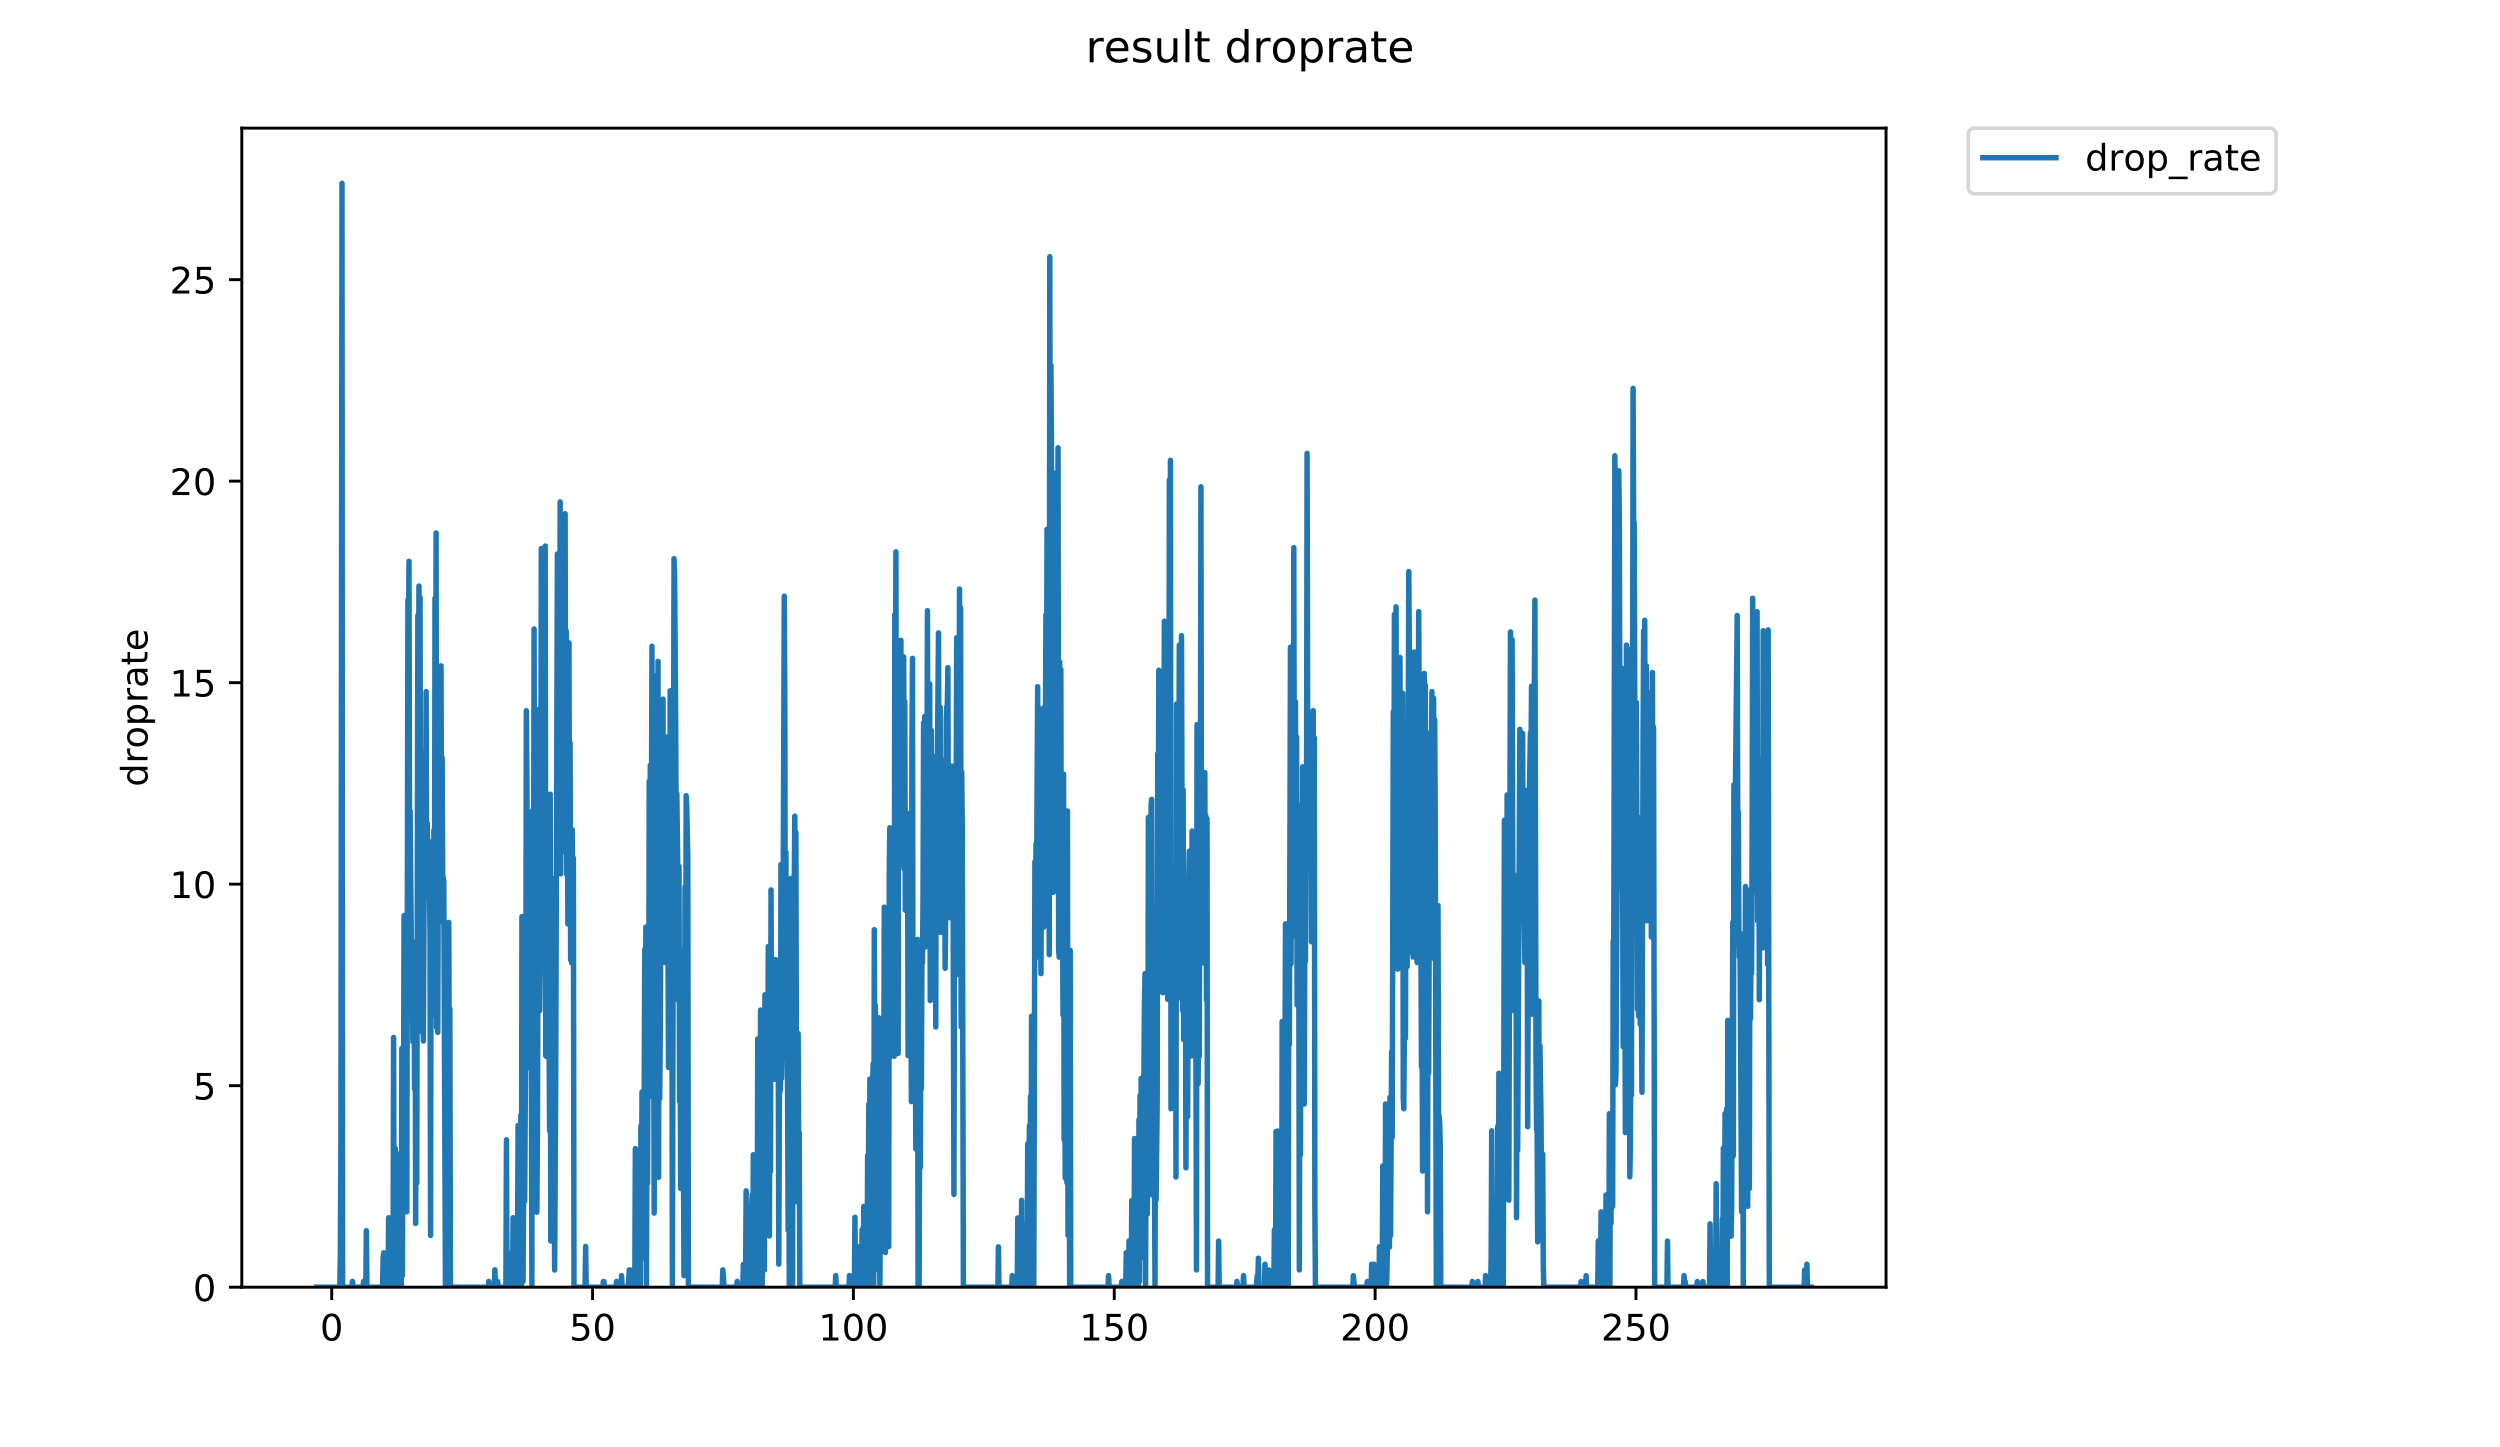 <?xml version="1.0" encoding="utf-8" standalone="no"?>
<!DOCTYPE svg PUBLIC "-//W3C//DTD SVG 1.1//EN"
  "http://www.w3.org/Graphics/SVG/1.1/DTD/svg11.dtd">
<!-- Created with matplotlib (https://matplotlib.org/) -->
<svg height="396pt" version="1.1" viewBox="0 0 684 396" width="684pt" xmlns="http://www.w3.org/2000/svg" xmlns:xlink="http://www.w3.org/1999/xlink">
 <defs>
  <style type="text/css">
*{stroke-linecap:butt;stroke-linejoin:round;}
  </style>
 </defs>
 <g id="figure_1">
  <g id="patch_1">
   <path d="M 0 396 
L 684 396 
L 684 0 
L 0 0 
z
" style="fill:#ffffff;"/>
  </g>
  <g id="axes_1">
   <g id="patch_2">
    <path d="M 66.159 352.174 
L 516.019 352.174 
L 516.019 35.062 
L 66.159 35.062 
z
" style="fill:#ffffff;"/>
   </g>
   <g id="matplotlib.axis_1">
    <g id="xtick_1">
     <g id="line2d_1">
      <defs>
       <path d="M 0 0 
L 0 3.5 
" id="m8357e4a504" style="stroke:#000000;stroke-width:0.8;"/>
      </defs>
      <g>
       <use style="stroke:#000000;stroke-width:0.8;" x="90.753" xlink:href="#m8357e4a504" y="352.174"/>
      </g>
     </g>
     <g id="text_1">
      <!-- 0 -->
      <defs>
       <path d="M 31.781 66.406 
Q 24.172 66.406 20.328 58.906 
Q 16.5 51.422 16.5 36.375 
Q 16.5 21.391 20.328 13.891 
Q 24.172 6.391 31.781 6.391 
Q 39.453 6.391 43.281 13.891 
Q 47.125 21.391 47.125 36.375 
Q 47.125 51.422 43.281 58.906 
Q 39.453 66.406 31.781 66.406 
z
M 31.781 74.219 
Q 44.047 74.219 50.516 64.516 
Q 56.984 54.828 56.984 36.375 
Q 56.984 17.969 50.516 8.266 
Q 44.047 -1.422 31.781 -1.422 
Q 19.531 -1.422 13.062 8.266 
Q 6.594 17.969 6.594 36.375 
Q 6.594 54.828 13.062 64.516 
Q 19.531 74.219 31.781 74.219 
z
" id="DejaVuSans-48"/>
      </defs>
      <g transform="translate(87.572 366.773)scale(0.1 -0.1)">
       <use xlink:href="#DejaVuSans-48"/>
      </g>
     </g>
    </g>
    <g id="xtick_2">
     <g id="line2d_2">
      <g>
       <use style="stroke:#000000;stroke-width:0.8;" x="162.122" xlink:href="#m8357e4a504" y="352.174"/>
      </g>
     </g>
     <g id="text_2">
      <!-- 50 -->
      <defs>
       <path d="M 10.797 72.906 
L 49.516 72.906 
L 49.516 64.594 
L 19.828 64.594 
L 19.828 46.734 
Q 21.969 47.469 24.109 47.828 
Q 26.266 48.188 28.422 48.188 
Q 40.625 48.188 47.75 41.5 
Q 54.891 34.812 54.891 23.391 
Q 54.891 11.625 47.562 5.094 
Q 40.234 -1.422 26.906 -1.422 
Q 22.312 -1.422 17.547 -0.641 
Q 12.797 0.141 7.719 1.703 
L 7.719 11.625 
Q 12.109 9.234 16.797 8.062 
Q 21.484 6.891 26.703 6.891 
Q 35.156 6.891 40.078 11.328 
Q 45.016 15.766 45.016 23.391 
Q 45.016 31 40.078 35.438 
Q 35.156 39.891 26.703 39.891 
Q 22.75 39.891 18.812 39.016 
Q 14.891 38.141 10.797 36.281 
z
" id="DejaVuSans-53"/>
      </defs>
      <g transform="translate(155.76 366.773)scale(0.1 -0.1)">
       <use xlink:href="#DejaVuSans-53"/>
       <use x="63.623" xlink:href="#DejaVuSans-48"/>
      </g>
     </g>
    </g>
    <g id="xtick_3">
     <g id="line2d_3">
      <g>
       <use style="stroke:#000000;stroke-width:0.8;" x="233.492" xlink:href="#m8357e4a504" y="352.174"/>
      </g>
     </g>
     <g id="text_3">
      <!-- 100 -->
      <defs>
       <path d="M 12.406 8.297 
L 28.516 8.297 
L 28.516 63.922 
L 10.984 60.406 
L 10.984 69.391 
L 28.422 72.906 
L 38.281 72.906 
L 38.281 8.297 
L 54.391 8.297 
L 54.391 0 
L 12.406 0 
z
" id="DejaVuSans-49"/>
      </defs>
      <g transform="translate(223.948 366.773)scale(0.1 -0.1)">
       <use xlink:href="#DejaVuSans-49"/>
       <use x="63.623" xlink:href="#DejaVuSans-48"/>
       <use x="127.246" xlink:href="#DejaVuSans-48"/>
      </g>
     </g>
    </g>
    <g id="xtick_4">
     <g id="line2d_4">
      <g>
       <use style="stroke:#000000;stroke-width:0.8;" x="304.862" xlink:href="#m8357e4a504" y="352.174"/>
      </g>
     </g>
     <g id="text_4">
      <!-- 150 -->
      <g transform="translate(295.318 366.773)scale(0.1 -0.1)">
       <use xlink:href="#DejaVuSans-49"/>
       <use x="63.623" xlink:href="#DejaVuSans-53"/>
       <use x="127.246" xlink:href="#DejaVuSans-48"/>
      </g>
     </g>
    </g>
    <g id="xtick_5">
     <g id="line2d_5">
      <g>
       <use style="stroke:#000000;stroke-width:0.8;" x="376.231" xlink:href="#m8357e4a504" y="352.174"/>
      </g>
     </g>
     <g id="text_5">
      <!-- 200 -->
      <defs>
       <path d="M 19.188 8.297 
L 53.609 8.297 
L 53.609 0 
L 7.328 0 
L 7.328 8.297 
Q 12.938 14.109 22.625 23.891 
Q 32.328 33.688 34.812 36.531 
Q 39.547 41.844 41.422 45.531 
Q 43.312 49.219 43.312 52.781 
Q 43.312 58.594 39.234 62.25 
Q 35.156 65.922 28.609 65.922 
Q 23.969 65.922 18.812 64.312 
Q 13.672 62.703 7.812 59.422 
L 7.812 69.391 
Q 13.766 71.781 18.938 73 
Q 24.125 74.219 28.422 74.219 
Q 39.75 74.219 46.484 68.547 
Q 53.219 62.891 53.219 53.422 
Q 53.219 48.922 51.531 44.891 
Q 49.859 40.875 45.406 35.406 
Q 44.188 33.984 37.641 27.219 
Q 31.109 20.453 19.188 8.297 
z
" id="DejaVuSans-50"/>
      </defs>
      <g transform="translate(366.688 366.773)scale(0.1 -0.1)">
       <use xlink:href="#DejaVuSans-50"/>
       <use x="63.623" xlink:href="#DejaVuSans-48"/>
       <use x="127.246" xlink:href="#DejaVuSans-48"/>
      </g>
     </g>
    </g>
    <g id="xtick_6">
     <g id="line2d_6">
      <g>
       <use style="stroke:#000000;stroke-width:0.8;" x="447.601" xlink:href="#m8357e4a504" y="352.174"/>
      </g>
     </g>
     <g id="text_6">
      <!-- 250 -->
      <g transform="translate(438.057 366.773)scale(0.1 -0.1)">
       <use xlink:href="#DejaVuSans-50"/>
       <use x="63.623" xlink:href="#DejaVuSans-53"/>
       <use x="127.246" xlink:href="#DejaVuSans-48"/>
      </g>
     </g>
    </g>
   </g>
   <g id="matplotlib.axis_2">
    <g id="ytick_1">
     <g id="line2d_7">
      <defs>
       <path d="M 0 0 
L -3.5 0 
" id="ma9ad05e45e" style="stroke:#000000;stroke-width:0.8;"/>
      </defs>
      <g>
       <use style="stroke:#000000;stroke-width:0.8;" x="66.159" xlink:href="#ma9ad05e45e" y="352.174"/>
      </g>
     </g>
     <g id="text_7">
      <!-- 0 -->
      <g transform="translate(52.796 355.973)scale(0.1 -0.1)">
       <use xlink:href="#DejaVuSans-48"/>
      </g>
     </g>
    </g>
    <g id="ytick_2">
     <g id="line2d_8">
      <g>
       <use style="stroke:#000000;stroke-width:0.8;" x="66.159" xlink:href="#ma9ad05e45e" y="297.041"/>
      </g>
     </g>
     <g id="text_8">
      <!-- 5 -->
      <g transform="translate(52.796 300.841)scale(0.1 -0.1)">
       <use xlink:href="#DejaVuSans-53"/>
      </g>
     </g>
    </g>
    <g id="ytick_3">
     <g id="line2d_9">
      <g>
       <use style="stroke:#000000;stroke-width:0.8;" x="66.159" xlink:href="#ma9ad05e45e" y="241.909"/>
      </g>
     </g>
     <g id="text_9">
      <!-- 10 -->
      <g transform="translate(46.434 245.708)scale(0.1 -0.1)">
       <use xlink:href="#DejaVuSans-49"/>
       <use x="63.623" xlink:href="#DejaVuSans-48"/>
      </g>
     </g>
    </g>
    <g id="ytick_4">
     <g id="line2d_10">
      <g>
       <use style="stroke:#000000;stroke-width:0.8;" x="66.159" xlink:href="#ma9ad05e45e" y="186.776"/>
      </g>
     </g>
     <g id="text_10">
      <!-- 15 -->
      <g transform="translate(46.434 190.575)scale(0.1 -0.1)">
       <use xlink:href="#DejaVuSans-49"/>
       <use x="63.623" xlink:href="#DejaVuSans-53"/>
      </g>
     </g>
    </g>
    <g id="ytick_5">
     <g id="line2d_11">
      <g>
       <use style="stroke:#000000;stroke-width:0.8;" x="66.159" xlink:href="#ma9ad05e45e" y="131.643"/>
      </g>
     </g>
     <g id="text_11">
      <!-- 20 -->
      <g transform="translate(46.434 135.442)scale(0.1 -0.1)">
       <use xlink:href="#DejaVuSans-50"/>
       <use x="63.623" xlink:href="#DejaVuSans-48"/>
      </g>
     </g>
    </g>
    <g id="ytick_6">
     <g id="line2d_12">
      <g>
       <use style="stroke:#000000;stroke-width:0.8;" x="66.159" xlink:href="#ma9ad05e45e" y="76.51"/>
      </g>
     </g>
     <g id="text_12">
      <!-- 25 -->
      <g transform="translate(46.434 80.31)scale(0.1 -0.1)">
       <use xlink:href="#DejaVuSans-50"/>
       <use x="63.623" xlink:href="#DejaVuSans-53"/>
      </g>
     </g>
    </g>
    <g id="text_13">
     <!-- droprate -->
     <defs>
      <path d="M 45.406 46.391 
L 45.406 75.984 
L 54.391 75.984 
L 54.391 0 
L 45.406 0 
L 45.406 8.203 
Q 42.578 3.328 38.25 0.953 
Q 33.938 -1.422 27.875 -1.422 
Q 17.969 -1.422 11.734 6.484 
Q 5.516 14.406 5.516 27.297 
Q 5.516 40.188 11.734 48.094 
Q 17.969 56 27.875 56 
Q 33.938 56 38.25 53.625 
Q 42.578 51.266 45.406 46.391 
z
M 14.797 27.297 
Q 14.797 17.391 18.875 11.75 
Q 22.953 6.109 30.078 6.109 
Q 37.203 6.109 41.297 11.75 
Q 45.406 17.391 45.406 27.297 
Q 45.406 37.203 41.297 42.844 
Q 37.203 48.484 30.078 48.484 
Q 22.953 48.484 18.875 42.844 
Q 14.797 37.203 14.797 27.297 
z
" id="DejaVuSans-100"/>
      <path d="M 41.109 46.297 
Q 39.594 47.172 37.812 47.578 
Q 36.031 48 33.891 48 
Q 26.266 48 22.188 43.047 
Q 18.109 38.094 18.109 28.812 
L 18.109 0 
L 9.078 0 
L 9.078 54.688 
L 18.109 54.688 
L 18.109 46.188 
Q 20.953 51.172 25.484 53.578 
Q 30.031 56 36.531 56 
Q 37.453 56 38.578 55.875 
Q 39.703 55.766 41.062 55.516 
z
" id="DejaVuSans-114"/>
      <path d="M 30.609 48.391 
Q 23.391 48.391 19.188 42.75 
Q 14.984 37.109 14.984 27.297 
Q 14.984 17.484 19.156 11.844 
Q 23.344 6.203 30.609 6.203 
Q 37.797 6.203 41.984 11.859 
Q 46.188 17.531 46.188 27.297 
Q 46.188 37.016 41.984 42.703 
Q 37.797 48.391 30.609 48.391 
z
M 30.609 56 
Q 42.328 56 49.016 48.375 
Q 55.719 40.766 55.719 27.297 
Q 55.719 13.875 49.016 6.219 
Q 42.328 -1.422 30.609 -1.422 
Q 18.844 -1.422 12.172 6.219 
Q 5.516 13.875 5.516 27.297 
Q 5.516 40.766 12.172 48.375 
Q 18.844 56 30.609 56 
z
" id="DejaVuSans-111"/>
      <path d="M 18.109 8.203 
L 18.109 -20.797 
L 9.078 -20.797 
L 9.078 54.688 
L 18.109 54.688 
L 18.109 46.391 
Q 20.953 51.266 25.266 53.625 
Q 29.594 56 35.594 56 
Q 45.562 56 51.781 48.094 
Q 58.016 40.188 58.016 27.297 
Q 58.016 14.406 51.781 6.484 
Q 45.562 -1.422 35.594 -1.422 
Q 29.594 -1.422 25.266 0.953 
Q 20.953 3.328 18.109 8.203 
z
M 48.688 27.297 
Q 48.688 37.203 44.609 42.844 
Q 40.531 48.484 33.406 48.484 
Q 26.266 48.484 22.188 42.844 
Q 18.109 37.203 18.109 27.297 
Q 18.109 17.391 22.188 11.75 
Q 26.266 6.109 33.406 6.109 
Q 40.531 6.109 44.609 11.75 
Q 48.688 17.391 48.688 27.297 
z
" id="DejaVuSans-112"/>
      <path d="M 34.281 27.484 
Q 23.391 27.484 19.188 25 
Q 14.984 22.516 14.984 16.5 
Q 14.984 11.719 18.141 8.906 
Q 21.297 6.109 26.703 6.109 
Q 34.188 6.109 38.703 11.406 
Q 43.219 16.703 43.219 25.484 
L 43.219 27.484 
z
M 52.203 31.203 
L 52.203 0 
L 43.219 0 
L 43.219 8.297 
Q 40.141 3.328 35.547 0.953 
Q 30.953 -1.422 24.312 -1.422 
Q 15.922 -1.422 10.953 3.297 
Q 6 8.016 6 15.922 
Q 6 25.141 12.172 29.828 
Q 18.359 34.516 30.609 34.516 
L 43.219 34.516 
L 43.219 35.406 
Q 43.219 41.609 39.141 45 
Q 35.062 48.391 27.688 48.391 
Q 23 48.391 18.547 47.266 
Q 14.109 46.141 10.016 43.891 
L 10.016 52.203 
Q 14.938 54.109 19.578 55.047 
Q 24.219 56 28.609 56 
Q 40.484 56 46.344 49.844 
Q 52.203 43.703 52.203 31.203 
z
" id="DejaVuSans-97"/>
      <path d="M 18.312 70.219 
L 18.312 54.688 
L 36.812 54.688 
L 36.812 47.703 
L 18.312 47.703 
L 18.312 18.016 
Q 18.312 11.328 20.141 9.422 
Q 21.969 7.516 27.594 7.516 
L 36.812 7.516 
L 36.812 0 
L 27.594 0 
Q 17.188 0 13.234 3.875 
Q 9.281 7.766 9.281 18.016 
L 9.281 47.703 
L 2.688 47.703 
L 2.688 54.688 
L 9.281 54.688 
L 9.281 70.219 
z
" id="DejaVuSans-116"/>
      <path d="M 56.203 29.594 
L 56.203 25.203 
L 14.891 25.203 
Q 15.484 15.922 20.484 11.062 
Q 25.484 6.203 34.422 6.203 
Q 39.594 6.203 44.453 7.469 
Q 49.312 8.734 54.109 11.281 
L 54.109 2.781 
Q 49.266 0.734 44.188 -0.344 
Q 39.109 -1.422 33.891 -1.422 
Q 20.797 -1.422 13.156 6.188 
Q 5.516 13.812 5.516 26.812 
Q 5.516 40.234 12.766 48.109 
Q 20.016 56 32.328 56 
Q 43.359 56 49.781 48.891 
Q 56.203 41.797 56.203 29.594 
z
M 47.219 32.234 
Q 47.125 39.594 43.094 43.984 
Q 39.062 48.391 32.422 48.391 
Q 24.906 48.391 20.391 44.141 
Q 15.875 39.891 15.188 32.172 
z
" id="DejaVuSans-101"/>
     </defs>
     <g transform="translate(40.354 215.236)rotate(-90)scale(0.1 -0.1)">
      <use xlink:href="#DejaVuSans-100"/>
      <use x="63.477" xlink:href="#DejaVuSans-114"/>
      <use x="104.559" xlink:href="#DejaVuSans-111"/>
      <use x="165.74" xlink:href="#DejaVuSans-112"/>
      <use x="229.217" xlink:href="#DejaVuSans-114"/>
      <use x="270.33" xlink:href="#DejaVuSans-97"/>
      <use x="331.609" xlink:href="#DejaVuSans-116"/>
      <use x="370.818" xlink:href="#DejaVuSans-101"/>
     </g>
    </g>
   </g>
   <g id="line2d_13">
    <path clip-path="url(#pad96be6a32)" d="M 86.607 352.174 
L 92.972 352.174 
L 93.122 342.669 
L 93.273 310.983 
L 93.574 50.163 
L 93.726 352.174 
L 96.293 352.174 
L 96.444 350.592 
L 96.594 352.174 
L 99.325 352.174 
L 99.477 350.608 
L 99.629 352.174 
L 100.084 352.174 
L 100.238 336.709 
L 100.39 352.174 
L 104.662 352.174 
L 104.818 344.506 
L 104.969 342.763 
L 105.12 352.174 
L 105.423 352.174 
L 105.573 347.421 
L 105.723 352.174 
L 106.177 352.174 
L 106.328 333.19 
L 106.48 350.61 
L 106.632 352.174 
L 107.533 352.174 
L 107.683 283.854 
L 107.834 347.421 
L 107.984 352.174 
L 108.135 314.152 
L 108.285 352.174 
L 108.437 352.174 
L 108.738 329.93 
L 108.889 352.174 
L 109.04 315.788 
L 109.191 352.174 
L 109.342 352.174 
L 109.492 344.23 
L 109.642 317.27 
L 109.791 352.174 
L 109.945 286.855 
L 110.096 349.019 
L 110.246 299.893 
L 110.396 309.214 
L 110.546 250.488 
L 110.697 293.891 
L 110.848 282.566 
L 110.998 302.92 
L 111.149 271.723 
L 111.299 331.549 
L 111.603 164.186 
L 111.753 175.813 
L 111.903 153.569 
L 112.053 233.011 
L 112.203 221.889 
L 112.653 271.143 
L 112.808 265.448 
L 112.96 285.015 
L 113.264 257.796 
L 113.418 297.894 
L 113.571 266.151 
L 113.721 334.747 
L 113.871 271.26 
L 114.022 323.698 
L 114.323 168.398 
L 114.473 209.998 
L 114.626 160.34 
L 114.776 234.769 
L 114.928 163.417 
L 115.078 256.981 
L 115.228 205.79 
L 115.378 282.265 
L 115.528 277.606 
L 115.681 265.204 
L 115.834 284.824 
L 116.135 220.679 
L 116.286 209.998 
L 116.437 232.286 
L 116.587 189.228 
L 116.741 244.864 
L 116.891 225.25 
L 117.042 235.274 
L 117.197 234.251 
L 117.349 230.178 
L 117.65 255.533 
L 117.802 338.017 
L 117.957 244.673 
L 118.107 269.91 
L 118.257 236.189 
L 118.409 240.333 
L 118.561 272.294 
L 118.711 227.196 
L 118.861 272.732 
L 119.013 163.686 
L 119.163 277.82 
L 119.315 145.82 
L 119.466 281.188 
L 119.617 249.344 
L 119.767 282.466 
L 119.92 235.202 
L 120.07 250.635 
L 120.372 191.502 
L 120.522 233.011 
L 120.672 182.168 
L 120.822 252.077 
L 120.972 207.381 
L 121.122 239.367 
L 121.422 240.955 
L 121.872 352.174 
L 122.026 262.225 
L 122.179 305.385 
L 122.331 297.355 
L 122.481 315.788 
L 122.783 252.365 
L 122.933 296.804 
L 123.083 276.02 
L 123.24 352.174 
L 133.585 352.174 
L 133.736 350.597 
L 133.886 352.174 
L 135.243 352.174 
L 135.393 347.415 
L 135.544 352.174 
L 135.997 352.174 
L 136.148 350.594 
L 136.299 352.174 
L 138.411 352.174 
L 138.565 311.852 
L 138.715 352.174 
L 139.017 352.174 
L 139.169 344.343 
L 139.321 352.174 
L 139.472 352.174 
L 139.627 342.895 
L 139.777 352.174 
L 140.233 352.174 
L 140.383 333.163 
L 140.535 352.174 
L 140.686 352.174 
L 140.837 338.017 
L 140.991 352.174 
L 141.142 336.422 
L 141.293 352.174 
L 141.444 342.696 
L 141.595 341.179 
L 141.746 307.942 
L 141.897 352.174 
L 142.048 315.84 
L 142.198 352.174 
L 142.501 305.052 
L 142.652 352.174 
L 142.802 250.781 
L 143.103 350.594 
L 143.403 307.687 
L 143.555 328.58 
L 143.859 276.671 
L 144.009 194.427 
L 144.164 214.536 
L 144.316 249.093 
L 144.469 242.691 
L 144.62 270.263 
L 144.771 255.81 
L 144.921 292.144 
L 145.072 268.568 
L 145.223 283.854 
L 145.373 282.466 
L 145.524 352.174 
L 145.676 221.803 
L 145.827 255.948 
L 145.977 249.196 
L 146.128 172.084 
L 146.28 249.638 
L 146.43 237.942 
L 146.58 298.076 
L 146.73 273.3 
L 146.881 331.638 
L 147.04 309.938 
L 147.191 261.072 
L 147.346 262.477 
L 147.497 193.981 
L 147.652 276.502 
L 147.803 264.213 
L 147.955 226.694 
L 148.105 150.1 
L 148.261 236.266 
L 148.413 202.742 
L 148.564 215.13 
L 148.867 165.257 
L 149.018 216.317 
L 149.168 149.387 
L 149.319 288.894 
L 149.469 271.608 
L 149.62 289.075 
L 149.923 252.935 
L 150.073 287.312 
L 150.223 283.952 
L 150.38 309.412 
L 150.531 217.283 
L 150.682 339.536 
L 150.833 240.173 
L 150.987 310.301 
L 151.138 315.84 
L 151.292 310.36 
L 151.442 331.667 
L 151.596 307.136 
L 151.748 347.475 
L 152.053 292.316 
L 152.505 151.548 
L 152.655 222.45 
L 152.809 201.104 
L 152.96 201.169 
L 153.111 198.94 
L 153.262 137.33 
L 153.413 239.081 
L 153.563 180.579 
L 153.714 206.211 
L 153.865 173.664 
L 154.014 221.889 
L 154.166 218.28 
L 154.317 232.968 
L 154.468 209.998 
L 154.618 140.553 
L 154.769 220.868 
L 154.919 172.635 
L 155.069 239.367 
L 155.22 212.958 
L 155.371 252.793 
L 155.673 175.878 
L 155.823 244.133 
L 155.974 203.252 
L 156.126 262.642 
L 156.278 247.679 
L 156.429 263.455 
L 156.579 227.016 
L 156.731 256.086 
L 156.882 234.769 
L 157.04 352.174 
L 160.079 352.174 
L 160.228 341.036 
L 160.378 352.174 
L 164.922 352.174 
L 165.076 350.621 
L 165.227 350.606 
L 165.377 352.174 
L 168.548 352.174 
L 168.699 350.59 
L 168.849 352.174 
L 169.907 352.174 
L 170.057 349.015 
L 170.209 352.174 
L 171.87 352.174 
L 172.171 347.415 
L 172.321 352.174 
L 172.623 352.174 
L 172.774 349.015 
L 172.924 352.174 
L 173.076 352.174 
L 173.226 347.421 
L 173.378 349.033 
L 173.529 352.174 
L 173.681 352.174 
L 173.831 314.261 
L 173.982 352.174 
L 174.134 352.174 
L 174.286 341.179 
L 174.437 350.599 
L 174.589 339.59 
L 174.74 349.024 
L 175.044 319.468 
L 175.196 352.174 
L 175.347 308.068 
L 175.498 337.997 
L 175.65 298.769 
L 175.8 344.241 
L 175.95 299.667 
L 176.1 339.5 
L 176.406 259.764 
L 176.556 293.472 
L 176.709 253.639 
L 176.863 352.174 
L 177.015 303.757 
L 177.166 323.739 
L 177.316 271.492 
L 177.468 300.192 
L 177.619 213.752 
L 177.769 268.087 
L 177.92 209.384 
L 178.071 237.183 
L 178.222 228.955 
L 178.373 176.824 
L 178.524 273.413 
L 178.675 209.998 
L 178.977 331.899 
L 179.28 227.196 
L 179.43 214.342 
L 179.581 246.18 
L 179.732 184.722 
L 179.886 261.971 
L 180.037 180.964 
L 180.187 322.116 
L 180.338 222.45 
L 180.491 300.561 
L 180.641 284.343 
L 180.942 206.211 
L 181.243 233.524 
L 181.394 191.272 
L 181.545 243.328 
L 181.697 213.95 
L 181.847 263.327 
L 181.997 205.048 
L 182.148 249.048 
L 182.3 242.379 
L 182.45 201.668 
L 182.6 256.844 
L 182.751 254.09 
L 182.901 292.058 
L 183.053 230.005 
L 183.206 272.521 
L 183.356 188.994 
L 183.507 238.106 
L 183.656 208.972 
L 183.808 232.457 
L 183.959 352.174 
L 184.412 152.842 
L 184.565 156.945 
L 184.869 198.207 
L 185.021 231.571 
L 185.17 217.123 
L 185.471 239.691 
L 185.623 273.749 
L 185.773 237.018 
L 185.924 301.331 
L 186.075 271.838 
L 186.225 325.164 
L 186.526 299.893 
L 186.676 260.154 
L 186.827 271.608 
L 187.131 349.019 
L 187.431 242.544 
L 187.581 293.472 
L 187.731 217.704 
L 187.882 220.679 
L 188.183 234.938 
L 188.342 352.174 
L 197.611 352.174 
L 197.762 347.428 
L 197.912 349.015 
L 198.063 352.174 
L 201.556 352.174 
L 201.706 350.585 
L 201.859 352.174 
L 203.226 352.174 
L 203.379 345.944 
L 203.532 352.174 
L 203.986 352.174 
L 204.14 325.81 
L 204.291 352.174 
L 204.895 352.174 
L 205.047 336.444 
L 205.197 352.174 
L 205.5 352.174 
L 205.65 330.026 
L 205.801 326.898 
L 205.951 352.174 
L 206.102 315.944 
L 206.257 352.174 
L 206.408 352.174 
L 206.56 345.855 
L 206.711 316.047 
L 206.861 352.174 
L 207.014 352.174 
L 207.167 342.83 
L 207.318 284.246 
L 207.468 352.174 
L 207.621 308.381 
L 207.774 352.174 
L 207.926 345.9 
L 208.077 276.347 
L 208.228 339.572 
L 208.381 303.826 
L 208.534 352.174 
L 208.685 325.434 
L 208.836 326.971 
L 208.987 285.539 
L 209.138 347.442 
L 209.289 272.181 
L 209.44 334.747 
L 209.591 298.54 
L 209.894 279.506 
L 210.045 323.698 
L 210.196 258.97 
L 210.346 280.984 
L 210.5 338.157 
L 210.652 289.523 
L 210.802 320.534 
L 210.953 243.484 
L 211.103 288.529 
L 211.254 271.723 
L 211.406 272.181 
L 211.557 268.448 
L 211.709 268.925 
L 211.858 266.253 
L 212.009 295.304 
L 212.161 262.515 
L 212.462 287.59 
L 212.616 280.533 
L 212.766 289.075 
L 212.919 276.993 
L 213.07 345.873 
L 213.371 266.746 
L 213.522 298.386 
L 213.672 236.522 
L 213.822 295.058 
L 213.973 284.05 
L 214.276 245.059 
L 214.577 163.102 
L 214.727 193.29 
L 214.878 279.714 
L 215.028 233.183 
L 215.18 275.098 
L 215.331 282.765 
L 215.483 299.072 
L 215.636 336.556 
L 215.788 273.861 
L 215.94 352.174 
L 216.093 252.78 
L 216.243 326.789 
L 216.394 240.333 
L 216.546 309.764 
L 216.697 282.864 
L 216.847 352.174 
L 216.999 275.098 
L 217.152 327.185 
L 217.303 242.223 
L 217.453 223.292 
L 217.604 259.103 
L 217.755 227.732 
L 217.908 297.51 
L 218.059 287.405 
L 218.212 328.879 
L 218.363 282.765 
L 218.515 312.906 
L 218.668 309.881 
L 218.825 352.174 
L 228.505 352.174 
L 228.656 349.01 
L 228.806 352.174 
L 232.264 352.174 
L 232.414 348.987 
L 232.563 352.174 
L 233.762 352.174 
L 233.911 333.053 
L 234.063 352.174 
L 234.665 352.174 
L 234.815 341.1 
L 235.115 352.174 
L 235.719 352.174 
L 235.87 336.399 
L 236.021 352.174 
L 236.172 352.174 
L 236.323 330.09 
L 236.474 352.174 
L 236.625 345.873 
L 236.777 352.174 
L 236.928 331.725 
L 237.08 334.896 
L 237.233 352.174 
L 237.385 316.15 
L 237.537 352.174 
L 237.69 302.125 
L 237.841 352.174 
L 237.991 295.222 
L 238.142 352.174 
L 238.294 325.51 
L 238.444 323.616 
L 238.596 330.246 
L 238.748 295.788 
L 238.901 291.003 
L 239.052 352.174 
L 239.203 254.371 
L 239.353 295.14 
L 239.505 275.098 
L 239.656 344.298 
L 239.809 296.107 
L 239.963 333.564 
L 240.115 312.906 
L 240.267 347.462 
L 240.418 278.455 
L 240.573 287.221 
L 240.727 352.174 
L 240.879 333.325 
L 241.03 284.246 
L 241.184 282.873 
L 241.338 286.947 
L 241.49 330.246 
L 241.641 295.466 
L 241.793 297.12 
L 241.944 248.21 
L 242.246 342.682 
L 242.396 301.404 
L 242.698 312.681 
L 242.848 292.316 
L 242.998 294.893 
L 243.148 341.068 
L 243.3 238.92 
L 243.45 226.475 
L 243.602 236.434 
L 243.754 234.369 
L 243.906 276.886 
L 244.058 253.639 
L 244.209 288.894 
L 244.359 288.803 
L 244.511 256.767 
L 244.662 288.985 
L 244.812 168.134 
L 244.964 210.808 
L 245.117 150.982 
L 245.267 234.6 
L 245.417 221.701 
L 245.725 288.208 
L 245.883 196.594 
L 246.034 225.795 
L 246.184 228.601 
L 246.334 228.601 
L 246.487 175.185 
L 246.639 236.762 
L 246.943 188.585 
L 247.094 222.821 
L 247.245 179.736 
L 247.395 237.778 
L 247.545 191.932 
L 247.695 249.048 
L 247.997 222.264 
L 248.147 228.601 
L 248.3 223.922 
L 248.45 288.803 
L 248.601 237.018 
L 248.902 280.984 
L 249.053 273.187 
L 249.204 249.344 
L 249.354 301.404 
L 249.506 203.589 
L 249.659 180.129 
L 249.81 296.963 
L 249.964 268.546 
L 250.115 300.192 
L 250.266 267.112 
L 250.417 279.61 
L 250.569 314.369 
L 250.72 272.181 
L 250.872 284.633 
L 251.025 257.037 
L 251.178 352.174 
L 251.329 300.117 
L 251.48 352.174 
L 251.63 295.14 
L 251.783 319.422 
L 251.935 289.434 
L 252.088 297.741 
L 252.239 260.418 
L 252.389 263.455 
L 252.541 245.819 
L 252.694 197.771 
L 252.846 239.081 
L 252.997 196.004 
L 253.148 259.103 
L 253.3 213.555 
L 253.45 234.938 
L 253.601 219.476 
L 253.751 167.08 
L 253.902 239.691 
L 254.054 218.662 
L 254.212 241.757 
L 254.364 187.087 
L 254.516 273.749 
L 254.817 199.865 
L 254.968 266.868 
L 255.119 206.839 
L 255.269 234.938 
L 255.421 217.283 
L 255.571 247.612 
L 255.722 217.317 
L 255.873 222.636 
L 256.023 280.984 
L 256.173 208.005 
L 256.324 225.795 
L 256.776 173.151 
L 256.93 228.106 
L 257.23 193.519 
L 257.38 255.115 
L 257.53 223.478 
L 257.831 230.009 
L 258.135 224.825 
L 258.288 207.945 
L 258.589 264.914 
L 258.742 250.655 
L 258.892 196.692 
L 259.042 193.29 
L 259.191 193.061 
L 259.342 182.657 
L 259.493 240.013 
L 259.644 247.612 
L 259.795 218.28 
L 259.946 251.071 
L 260.096 212.557 
L 260.246 217.704 
L 260.396 209.589 
L 260.546 247.311 
L 260.697 218.904 
L 260.997 326.789 
L 261.15 258.597 
L 261.302 261.201 
L 261.452 224.032 
L 261.603 222.077 
L 261.753 174.48 
L 261.903 266.623 
L 262.212 185.386 
L 262.365 232.926 
L 262.519 161.151 
L 262.67 237.018 
L 262.821 166.298 
L 262.972 280.984 
L 263.122 211.174 
L 263.272 225.432 
L 263.58 352.174 
L 273.018 352.174 
L 273.169 341.132 
L 273.319 352.174 
L 276.806 352.174 
L 276.956 349.001 
L 277.106 352.174 
L 278.315 352.174 
L 278.465 333.244 
L 278.618 352.174 
L 279.372 352.174 
L 279.522 328.41 
L 279.672 352.174 
L 280.125 352.174 
L 280.276 337.977 
L 280.427 352.174 
L 280.729 352.174 
L 280.88 334.847 
L 281.031 352.174 
L 281.182 312.906 
L 281.333 342.682 
L 281.485 350.606 
L 281.636 308.005 
L 281.787 352.174 
L 281.938 299.968 
L 282.087 341.068 
L 282.239 278.033 
L 282.389 323.698 
L 282.542 292.992 
L 282.693 306.164 
L 282.845 352.174 
L 283.148 235.774 
L 283.302 262.225 
L 283.453 230.882 
L 283.604 241.751 
L 283.906 187.882 
L 284.057 247.085 
L 284.207 202.823 
L 284.359 211.779 
L 284.509 208.418 
L 284.66 193.974 
L 284.81 266.377 
L 284.961 219.666 
L 285.111 252.221 
L 285.262 217.897 
L 285.412 209.589 
L 285.563 253.666 
L 285.713 193.519 
L 285.863 242.544 
L 286.164 168.134 
L 286.314 209.589 
L 286.466 144.837 
L 286.617 194.427 
L 286.767 174.99 
L 286.919 179.736 
L 287.07 261.201 
L 287.222 70.245 
L 287.374 164.99 
L 287.524 99.912 
L 287.674 120.87 
L 287.825 182.657 
L 287.975 179.983 
L 288.126 244.133 
L 288.279 185.765 
L 288.43 225.614 
L 288.732 129.447 
L 288.883 206.63 
L 289.033 133.544 
L 289.183 215.337 
L 289.485 122.52 
L 289.636 259.369 
L 289.787 261.871 
L 289.938 181.073 
L 290.088 216.122 
L 290.239 183.143 
L 290.389 255.672 
L 290.539 212.557 
L 290.84 277.713 
L 290.991 211.779 
L 291.145 311.909 
L 291.296 288.985 
L 291.447 322.288 
L 291.598 317.47 
L 291.75 319.142 
L 291.9 323.575 
L 292.05 221.889 
L 292.201 338.017 
L 292.505 286.67 
L 292.655 352.174 
L 292.805 260.021 
L 292.956 352.174 
L 303.151 352.174 
L 303.302 349.01 
L 303.458 352.174 
L 306.787 352.174 
L 306.939 350.603 
L 307.09 352.174 
L 307.993 352.174 
L 308.144 342.709 
L 308.295 352.174 
L 308.747 352.174 
L 308.898 339.518 
L 309.049 352.174 
L 309.501 352.174 
L 309.652 328.444 
L 309.803 352.174 
L 310.256 352.174 
L 310.408 311.509 
L 310.559 352.174 
L 310.863 352.174 
L 311.014 323.78 
L 311.165 352.174 
L 311.466 352.174 
L 311.617 306.362 
L 311.767 350.588 
L 311.918 299.818 
L 312.068 344.298 
L 312.218 295.058 
L 312.369 331.638 
L 312.52 303.062 
L 312.67 304.578 
L 312.821 314.261 
L 313.122 274.321 
L 313.272 266.377 
L 313.426 352.174 
L 313.581 299.886 
L 313.738 306.547 
L 313.893 332.154 
L 314.043 317.47 
L 314.193 223.663 
L 314.343 279.193 
L 314.493 245.568 
L 314.643 256.568 
L 314.792 247.159 
L 314.942 220.11 
L 315.092 218.712 
L 315.394 327.042 
L 315.547 248.947 
L 316.005 352.174 
L 316.156 275.098 
L 316.306 328.342 
L 316.606 301.404 
L 316.757 206.211 
L 316.908 227.375 
L 317.059 183.384 
L 317.211 200.03 
L 317.361 235.274 
L 317.512 225.795 
L 317.663 265.784 
L 317.814 234.938 
L 318.116 271.608 
L 318.267 259.103 
L 318.569 169.983 
L 318.721 237.511 
L 318.872 178.652 
L 319.024 227.227 
L 319.175 193.747 
L 319.476 273.413 
L 319.627 176.32 
L 319.779 250.511 
L 319.931 131.33 
L 320.084 239.722 
L 320.234 125.948 
L 320.386 303.342 
L 320.687 250.635 
L 320.839 237.511 
L 320.989 244.598 
L 321.142 289.523 
L 321.295 238.962 
L 321.446 284.148 
L 321.597 246.634 
L 321.747 322.03 
L 321.896 192.6 
L 322.047 273.3 
L 322.349 219.666 
L 322.501 231.055 
L 322.653 176.502 
L 322.803 234.938 
L 322.954 196.915 
L 323.104 212.958 
L 323.255 173.919 
L 323.557 276.455 
L 323.708 216.122 
L 323.859 284.44 
L 324.012 243.308 
L 324.163 279.714 
L 324.316 255.34 
L 324.469 319.514 
L 324.622 267.954 
L 324.927 305.583 
L 325.229 242.223 
L 325.386 232.886 
L 325.537 234.369 
L 325.689 238.322 
L 325.991 288.894 
L 326.142 227.375 
L 326.294 245.819 
L 326.446 284.44 
L 326.597 230.709 
L 326.749 256.496 
L 326.9 250.076 
L 327.202 283.952 
L 327.354 347.455 
L 327.505 198.242 
L 327.658 233.475 
L 327.811 296.5 
L 327.963 259.103 
L 328.114 288.985 
L 328.271 221.015 
L 328.421 219.666 
L 328.574 133.196 
L 328.727 235.202 
L 328.878 234.033 
L 329.029 244.443 
L 329.179 263.455 
L 329.33 243.172 
L 329.481 244.752 
L 329.632 211.376 
L 329.783 262.129 
L 329.934 223.19 
L 330.086 273.637 
L 330.236 224.032 
L 330.387 352.174 
L 333.266 352.174 
L 333.417 339.554 
L 333.567 352.174 
L 338.276 352.174 
L 338.425 350.585 
L 338.576 352.174 
L 340.078 352.174 
L 340.228 348.992 
L 340.378 352.174 
L 343.688 352.174 
L 343.989 349.01 
L 344.141 350.599 
L 344.291 344.241 
L 344.442 352.174 
L 345.95 352.174 
L 346.103 345.891 
L 346.253 352.174 
L 347.013 352.174 
L 347.164 347.455 
L 347.315 349.01 
L 347.466 352.174 
L 347.767 352.174 
L 347.918 349.024 
L 348.221 352.174 
L 348.372 352.174 
L 348.523 350.597 
L 348.674 336.444 
L 348.825 352.174 
L 348.976 352.174 
L 349.127 309.582 
L 349.279 352.174 
L 349.43 345.873 
L 349.58 309.46 
L 349.735 352.174 
L 349.889 330.523 
L 350.041 352.174 
L 350.192 347.421 
L 350.343 323.82 
L 350.495 328.58 
L 350.645 352.174 
L 350.796 279.506 
L 350.949 283.841 
L 351.104 352.174 
L 351.408 296.107 
L 351.559 295.385 
L 351.71 252.793 
L 351.861 282.566 
L 352.012 252.793 
L 352.465 352.174 
L 352.616 255.81 
L 352.767 285.825 
L 353.07 177.074 
L 353.22 263.709 
L 353.371 225.432 
L 353.526 256.425 
L 353.677 217.091 
L 353.829 251.504 
L 353.981 149.838 
L 354.133 224.285 
L 354.285 193.756 
L 354.437 191.959 
L 354.59 235.202 
L 354.742 201.598 
L 354.893 274.988 
L 355.047 229.829 
L 355.198 272.067 
L 355.35 265.537 
L 355.5 347.442 
L 355.651 256.844 
L 355.802 315.996 
L 356.104 220.044 
L 356.255 292.23 
L 356.405 209.794 
L 356.556 279.193 
L 356.708 246.935 
L 356.86 302.053 
L 357.01 246.18 
L 357.163 263.023 
L 357.315 221.803 
L 357.466 221.989 
L 357.617 124.039 
L 357.768 196.227 
L 357.919 197.138 
L 358.069 199.865 
L 358.225 207.815 
L 358.375 200.953 
L 358.526 238.27 
L 358.677 205.888 
L 358.829 257.661 
L 359.136 195.978 
L 359.287 194.427 
L 359.438 230.709 
L 359.589 201.884 
L 359.746 330.437 
L 359.903 352.174 
L 370.121 352.174 
L 370.273 349.05 
L 370.576 352.174 
L 373.926 352.174 
L 374.079 350.615 
L 374.232 352.174 
L 375.142 352.174 
L 375.293 345.891 
L 375.444 352.174 
L 375.75 352.174 
L 375.902 345.909 
L 376.053 352.174 
L 376.205 352.174 
L 376.356 349.019 
L 376.507 352.174 
L 376.809 352.174 
L 376.961 350.603 
L 377.113 352.174 
L 377.264 352.174 
L 377.415 341.132 
L 377.566 352.174 
L 377.72 341.364 
L 377.873 344.365 
L 378.023 352.174 
L 378.174 352.174 
L 378.325 319 
L 378.478 347.502 
L 378.63 352.174 
L 378.937 352.174 
L 379.089 302.053 
L 379.241 352.174 
L 379.394 350.619 
L 379.544 344.253 
L 379.695 311.101 
L 379.845 331.608 
L 379.997 320.715 
L 380.149 341.195 
L 380.3 300.192 
L 380.453 338.078 
L 380.755 287.774 
L 380.906 311.218 
L 381.207 194.652 
L 381.357 236.356 
L 381.507 168.134 
L 381.659 257.796 
L 381.811 229.831 
L 381.962 166.032 
L 382.112 256.981 
L 382.262 210.971 
L 382.412 265.164 
L 382.715 216.122 
L 382.868 236.434 
L 383.02 179.884 
L 383.173 222.542 
L 383.324 200.03 
L 383.474 241.275 
L 383.777 189.694 
L 383.929 300.414 
L 384.08 303.342 
L 384.232 283.16 
L 384.383 228.955 
L 384.533 284.05 
L 384.684 232.457 
L 384.836 238.596 
L 384.988 264.463 
L 385.289 200.52 
L 385.441 156.39 
L 385.592 178.403 
L 385.744 256.632 
L 385.897 220.98 
L 386.047 260.55 
L 386.198 198.72 
L 386.348 209.384 
L 386.499 190.81 
L 386.649 261.871 
L 386.951 178.403 
L 387.103 178.565 
L 387.256 183.735 
L 387.407 193.974 
L 387.707 263.327 
L 387.858 196.692 
L 388.008 208.418 
L 388.159 167.345 
L 388.462 231.596 
L 388.612 221.889 
L 388.912 291.885 
L 389.062 271.026 
L 389.212 320.397 
L 389.664 184.241 
L 389.814 191.701 
L 389.964 187.41 
L 390.115 254.09 
L 390.416 204.837 
L 390.566 331.549 
L 390.718 258.198 
L 390.869 293.64 
L 391.173 221.535 
L 391.323 217.704 
L 391.474 200.302 
L 391.625 208.418 
L 391.775 189.228 
L 391.926 262.129 
L 392.077 238.27 
L 392.228 191.041 
L 392.379 244.752 
L 392.529 196.915 
L 392.68 224.032 
L 392.982 352.174 
L 393.286 352.174 
L 393.436 247.762 
L 393.588 306.623 
L 393.741 305.385 
L 393.895 307.263 
L 394.049 313.403 
L 394.199 352.174 
L 402.686 352.174 
L 402.837 350.606 
L 402.987 352.174 
L 404.195 352.174 
L 404.349 350.619 
L 404.501 352.174 
L 406.314 352.174 
L 406.465 349.006 
L 406.615 352.174 
L 407.827 352.174 
L 407.979 344.32 
L 408.129 309.399 
L 408.28 352.174 
L 408.43 352.174 
L 408.732 336.354 
L 408.882 352.174 
L 409.034 333.325 
L 409.186 328.613 
L 409.338 352.174 
L 409.64 342.777 
L 409.792 308.131 
L 409.942 352.174 
L 410.093 293.64 
L 410.243 349.015 
L 410.394 303.132 
L 410.545 326.862 
L 410.696 322.288 
L 410.846 323.657 
L 410.996 296.565 
L 411.146 315.683 
L 411.297 352.174 
L 411.6 224.399 
L 411.751 247.462 
L 411.901 249.344 
L 412.203 278.244 
L 412.354 217.511 
L 412.505 227.732 
L 412.806 328.376 
L 413.261 172.894 
L 413.411 187.173 
L 413.714 174.99 
L 414.018 276.455 
L 414.17 239.242 
L 414.323 258.729 
L 414.474 241.275 
L 414.624 253.949 
L 414.774 241.275 
L 414.925 333.163 
L 415.077 281.491 
L 415.229 314.743 
L 415.835 199.547 
L 415.988 224.285 
L 416.138 211.376 
L 416.288 212.356 
L 416.44 212.379 
L 416.593 200.676 
L 416.746 251.369 
L 416.897 238.433 
L 417.199 263.327 
L 417.35 224.581 
L 417.505 236.673 
L 417.66 216.273 
L 417.814 224.352 
L 417.966 308.256 
L 418.268 226.336 
L 418.725 200.461 
L 418.877 207.872 
L 419.031 187.784 
L 419.186 267.826 
L 419.339 277.523 
L 419.49 189.461 
L 419.643 197.989 
L 419.796 188.182 
L 419.946 164.186 
L 420.254 289.345 
L 420.408 308.872 
L 420.56 309.825 
L 420.714 339.785 
L 420.865 274.878 
L 421.021 273.852 
L 421.175 338.275 
L 421.326 286.015 
L 421.63 306.362 
L 421.782 331.725 
L 422.085 315.788 
L 422.236 345.846 
L 422.392 352.174 
L 432.439 352.174 
L 432.592 350.617 
L 432.745 352.174 
L 433.808 352.174 
L 433.959 349.024 
L 434.109 352.174 
L 437.143 352.174 
L 437.294 339.518 
L 437.446 350.606 
L 437.598 352.174 
L 437.9 352.174 
L 438.05 331.579 
L 438.201 352.174 
L 438.653 352.174 
L 438.804 350.594 
L 438.954 352.174 
L 439.105 331.638 
L 439.256 352.174 
L 439.407 326.935 
L 439.559 352.174 
L 439.709 337.936 
L 439.861 352.174 
L 440.014 336.644 
L 440.165 352.174 
L 440.315 304.714 
L 440.467 352.174 
L 440.618 311.042 
L 440.768 334.747 
L 440.919 311.042 
L 441.221 330.121 
L 441.372 257.39 
L 441.523 257.661 
L 441.825 124.692 
L 441.976 296.804 
L 442.127 293.891 
L 442.433 241.753 
L 442.736 140.186 
L 442.887 128.791 
L 443.037 140.49 
L 443.338 242.859 
L 443.488 211.174 
L 443.64 204.103 
L 443.79 182.9 
L 444.095 286.391 
L 444.247 268.925 
L 444.399 270.612 
L 444.551 265.907 
L 444.702 309.885 
L 444.854 275.318 
L 445.006 176.502 
L 445.156 255.394 
L 445.309 183.257 
L 445.462 216.295 
L 445.762 177.653 
L 445.912 321.986 
L 446.062 314.042 
L 446.212 282.265 
L 446.361 299.667 
L 446.511 212.356 
L 446.661 197.834 
L 446.811 106.258 
L 446.963 142.37 
L 447.113 143.05 
L 447.413 239.691 
L 447.564 247.612 
L 447.714 192.162 
L 448.015 276.129 
L 448.167 223.557 
L 448.318 278.033 
L 448.47 236.27 
L 448.626 229.657 
L 448.782 280.295 
L 448.938 255.959 
L 449.245 298.845 
L 449.548 200.461 
L 449.698 172.635 
L 449.848 228.601 
L 449.998 169.72 
L 450.148 228.245 
L 450.448 182.168 
L 450.598 251.933 
L 450.748 215.534 
L 450.898 210.767 
L 451.052 212.401 
L 451.202 241.275 
L 451.353 203.466 
L 451.504 237.183 
L 451.655 189.461 
L 451.807 256.359 
L 452.107 183.999 
L 452.258 241.275 
L 452.408 198.94 
L 452.719 352.174 
L 456.07 352.174 
L 456.22 339.554 
L 456.371 352.174 
L 460.601 352.174 
L 460.752 349.006 
L 460.904 350.61 
L 461.057 350.615 
L 461.208 352.174 
L 464.233 352.174 
L 464.387 350.625 
L 464.537 352.174 
L 465.758 352.174 
L 465.914 350.643 
L 466.064 352.174 
L 467.724 352.174 
L 467.875 334.847 
L 468.029 352.174 
L 468.636 352.174 
L 468.788 342.736 
L 468.94 352.174 
L 469.393 352.174 
L 469.544 323.861 
L 469.698 352.174 
L 470.001 352.174 
L 470.152 350.597 
L 470.304 352.174 
L 470.454 344.253 
L 470.604 352.174 
L 470.755 352.174 
L 470.906 349.001 
L 471.057 352.174 
L 471.21 333.511 
L 471.361 352.174 
L 471.512 314.097 
L 471.663 352.174 
L 471.814 352.174 
L 471.964 304.714 
L 472.115 350.597 
L 472.267 312.85 
L 472.418 303.342 
L 472.57 352.174 
L 472.723 279.182 
L 472.875 338.017 
L 473.026 300.414 
L 473.329 337.957 
L 473.48 292.316 
L 473.633 338.217 
L 473.784 330.058 
L 474.09 252.352 
L 474.243 316.252 
L 474.393 214.737 
L 474.545 225.486 
L 474.696 227.016 
L 475.297 168.398 
L 475.447 226.836 
L 475.597 222.077 
L 475.751 254.471 
L 475.901 261.871 
L 476.051 255.255 
L 476.501 331.549 
L 476.804 280.126 
L 476.956 352.174 
L 477.11 273.081 
L 477.261 327.114 
L 477.562 242.544 
L 477.712 284.148 
L 477.864 286.203 
L 478.015 322.159 
L 478.166 330.058 
L 478.32 297.894 
L 478.624 325.164 
L 478.778 243.462 
L 478.93 278.768 
L 479.08 261.871 
L 479.23 266.377 
L 479.381 230.185 
L 479.532 163.686 
L 479.682 244.133 
L 479.833 193.519 
L 479.983 231.596 
L 480.134 212.179 
L 480.285 230.009 
L 480.435 209.998 
L 480.587 226.872 
L 480.738 167.345 
L 480.89 251.933 
L 481.041 213.555 
L 481.195 207.742 
L 481.346 273.525 
L 481.497 212.557 
L 481.648 254.51 
L 481.949 226.656 
L 482.101 215.52 
L 482.253 259.369 
L 482.405 172.563 
L 482.556 211.376 
L 482.707 191.502 
L 482.858 205.888 
L 483.01 203.167 
L 483.161 208.212 
L 483.312 237.511 
L 483.464 205.679 
L 483.615 263.836 
L 483.766 172.342 
L 484.079 352.174 
L 493.605 352.174 
L 493.756 347.449 
L 493.907 352.174 
L 494.213 352.174 
L 494.364 345.891 
L 494.515 352.174 
L 495.571 352.174 
L 495.571 352.174 
" style="fill:none;stroke:#1f77b4;stroke-linecap:square;stroke-width:1.5;"/>
   </g>
   <g id="patch_3">
    <path d="M 66.159 352.174 
L 66.159 35.062 
" style="fill:none;stroke:#000000;stroke-linecap:square;stroke-linejoin:miter;stroke-width:0.8;"/>
   </g>
   <g id="patch_4">
    <path d="M 516.019 352.174 
L 516.019 35.062 
" style="fill:none;stroke:#000000;stroke-linecap:square;stroke-linejoin:miter;stroke-width:0.8;"/>
   </g>
   <g id="patch_5">
    <path d="M 66.159 352.174 
L 516.019 352.174 
" style="fill:none;stroke:#000000;stroke-linecap:square;stroke-linejoin:miter;stroke-width:0.8;"/>
   </g>
   <g id="patch_6">
    <path d="M 66.159 35.062 
L 516.019 35.062 
" style="fill:none;stroke:#000000;stroke-linecap:square;stroke-linejoin:miter;stroke-width:0.8;"/>
   </g>
   <g id="legend_1">
    <g id="patch_7">
     <path d="M 540.512 53.019 
L 620.748 53.019 
Q 622.748 53.019 622.748 51.019 
L 622.748 37.062 
Q 622.748 35.062 620.748 35.062 
L 540.512 35.062 
Q 538.512 35.062 538.512 37.062 
L 538.512 51.019 
Q 538.512 53.019 540.512 53.019 
z
" style="fill:#ffffff;opacity:0.8;stroke:#cccccc;stroke-linejoin:miter;"/>
    </g>
    <g id="line2d_14">
     <path d="M 542.512 43.161 
L 562.512 43.161 
" style="fill:none;stroke:#1f77b4;stroke-linecap:square;stroke-width:1.5;"/>
    </g>
    <g id="line2d_15"/>
    <g id="text_14">
     <!-- drop_rate -->
     <defs>
      <path d="M 50.984 -16.609 
L 50.984 -23.578 
L -0.984 -23.578 
L -0.984 -16.609 
z
" id="DejaVuSans-95"/>
     </defs>
     <g transform="translate(570.512 46.661)scale(0.1 -0.1)">
      <use xlink:href="#DejaVuSans-100"/>
      <use x="63.477" xlink:href="#DejaVuSans-114"/>
      <use x="104.559" xlink:href="#DejaVuSans-111"/>
      <use x="165.74" xlink:href="#DejaVuSans-112"/>
      <use x="229.217" xlink:href="#DejaVuSans-95"/>
      <use x="279.217" xlink:href="#DejaVuSans-114"/>
      <use x="320.33" xlink:href="#DejaVuSans-97"/>
      <use x="381.609" xlink:href="#DejaVuSans-116"/>
      <use x="420.818" xlink:href="#DejaVuSans-101"/>
     </g>
    </g>
   </g>
  </g>
  <g id="text_15">
   <!-- result droprate -->
   <defs>
    <path d="M 44.281 53.078 
L 44.281 44.578 
Q 40.484 46.531 36.375 47.5 
Q 32.281 48.484 27.875 48.484 
Q 21.188 48.484 17.844 46.438 
Q 14.5 44.391 14.5 40.281 
Q 14.5 37.156 16.891 35.375 
Q 19.281 33.594 26.516 31.984 
L 29.594 31.297 
Q 39.156 29.25 43.188 25.516 
Q 47.219 21.781 47.219 15.094 
Q 47.219 7.469 41.188 3.016 
Q 35.156 -1.422 24.609 -1.422 
Q 20.219 -1.422 15.453 -0.562 
Q 10.688 0.297 5.422 2 
L 5.422 11.281 
Q 10.406 8.688 15.234 7.391 
Q 20.062 6.109 24.812 6.109 
Q 31.156 6.109 34.562 8.281 
Q 37.984 10.453 37.984 14.406 
Q 37.984 18.062 35.516 20.016 
Q 33.062 21.969 24.703 23.781 
L 21.578 24.516 
Q 13.234 26.266 9.516 29.906 
Q 5.812 33.547 5.812 39.891 
Q 5.812 47.609 11.281 51.797 
Q 16.75 56 26.812 56 
Q 31.781 56 36.172 55.266 
Q 40.578 54.547 44.281 53.078 
z
" id="DejaVuSans-115"/>
    <path d="M 8.5 21.578 
L 8.5 54.688 
L 17.484 54.688 
L 17.484 21.922 
Q 17.484 14.156 20.5 10.266 
Q 23.531 6.391 29.594 6.391 
Q 36.859 6.391 41.078 11.031 
Q 45.312 15.672 45.312 23.688 
L 45.312 54.688 
L 54.297 54.688 
L 54.297 0 
L 45.312 0 
L 45.312 8.406 
Q 42.047 3.422 37.719 1 
Q 33.406 -1.422 27.688 -1.422 
Q 18.266 -1.422 13.375 4.438 
Q 8.5 10.297 8.5 21.578 
z
M 31.109 56 
z
" id="DejaVuSans-117"/>
    <path d="M 9.422 75.984 
L 18.406 75.984 
L 18.406 0 
L 9.422 0 
z
" id="DejaVuSans-108"/>
    <path id="DejaVuSans-32"/>
   </defs>
   <g transform="translate(297.048 17.038)scale(0.12 -0.12)">
    <use xlink:href="#DejaVuSans-114"/>
    <use x="41.082" xlink:href="#DejaVuSans-101"/>
    <use x="102.605" xlink:href="#DejaVuSans-115"/>
    <use x="154.705" xlink:href="#DejaVuSans-117"/>
    <use x="218.084" xlink:href="#DejaVuSans-108"/>
    <use x="245.867" xlink:href="#DejaVuSans-116"/>
    <use x="285.076" xlink:href="#DejaVuSans-32"/>
    <use x="316.863" xlink:href="#DejaVuSans-100"/>
    <use x="380.34" xlink:href="#DejaVuSans-114"/>
    <use x="421.422" xlink:href="#DejaVuSans-111"/>
    <use x="482.604" xlink:href="#DejaVuSans-112"/>
    <use x="546.08" xlink:href="#DejaVuSans-114"/>
    <use x="587.193" xlink:href="#DejaVuSans-97"/>
    <use x="648.473" xlink:href="#DejaVuSans-116"/>
    <use x="687.682" xlink:href="#DejaVuSans-101"/>
   </g>
  </g>
 </g>
 <defs>
  <clipPath id="pad96be6a32">
   <rect height="317.112" width="449.861" x="66.159" y="35.062"/>
  </clipPath>
 </defs>
</svg>
